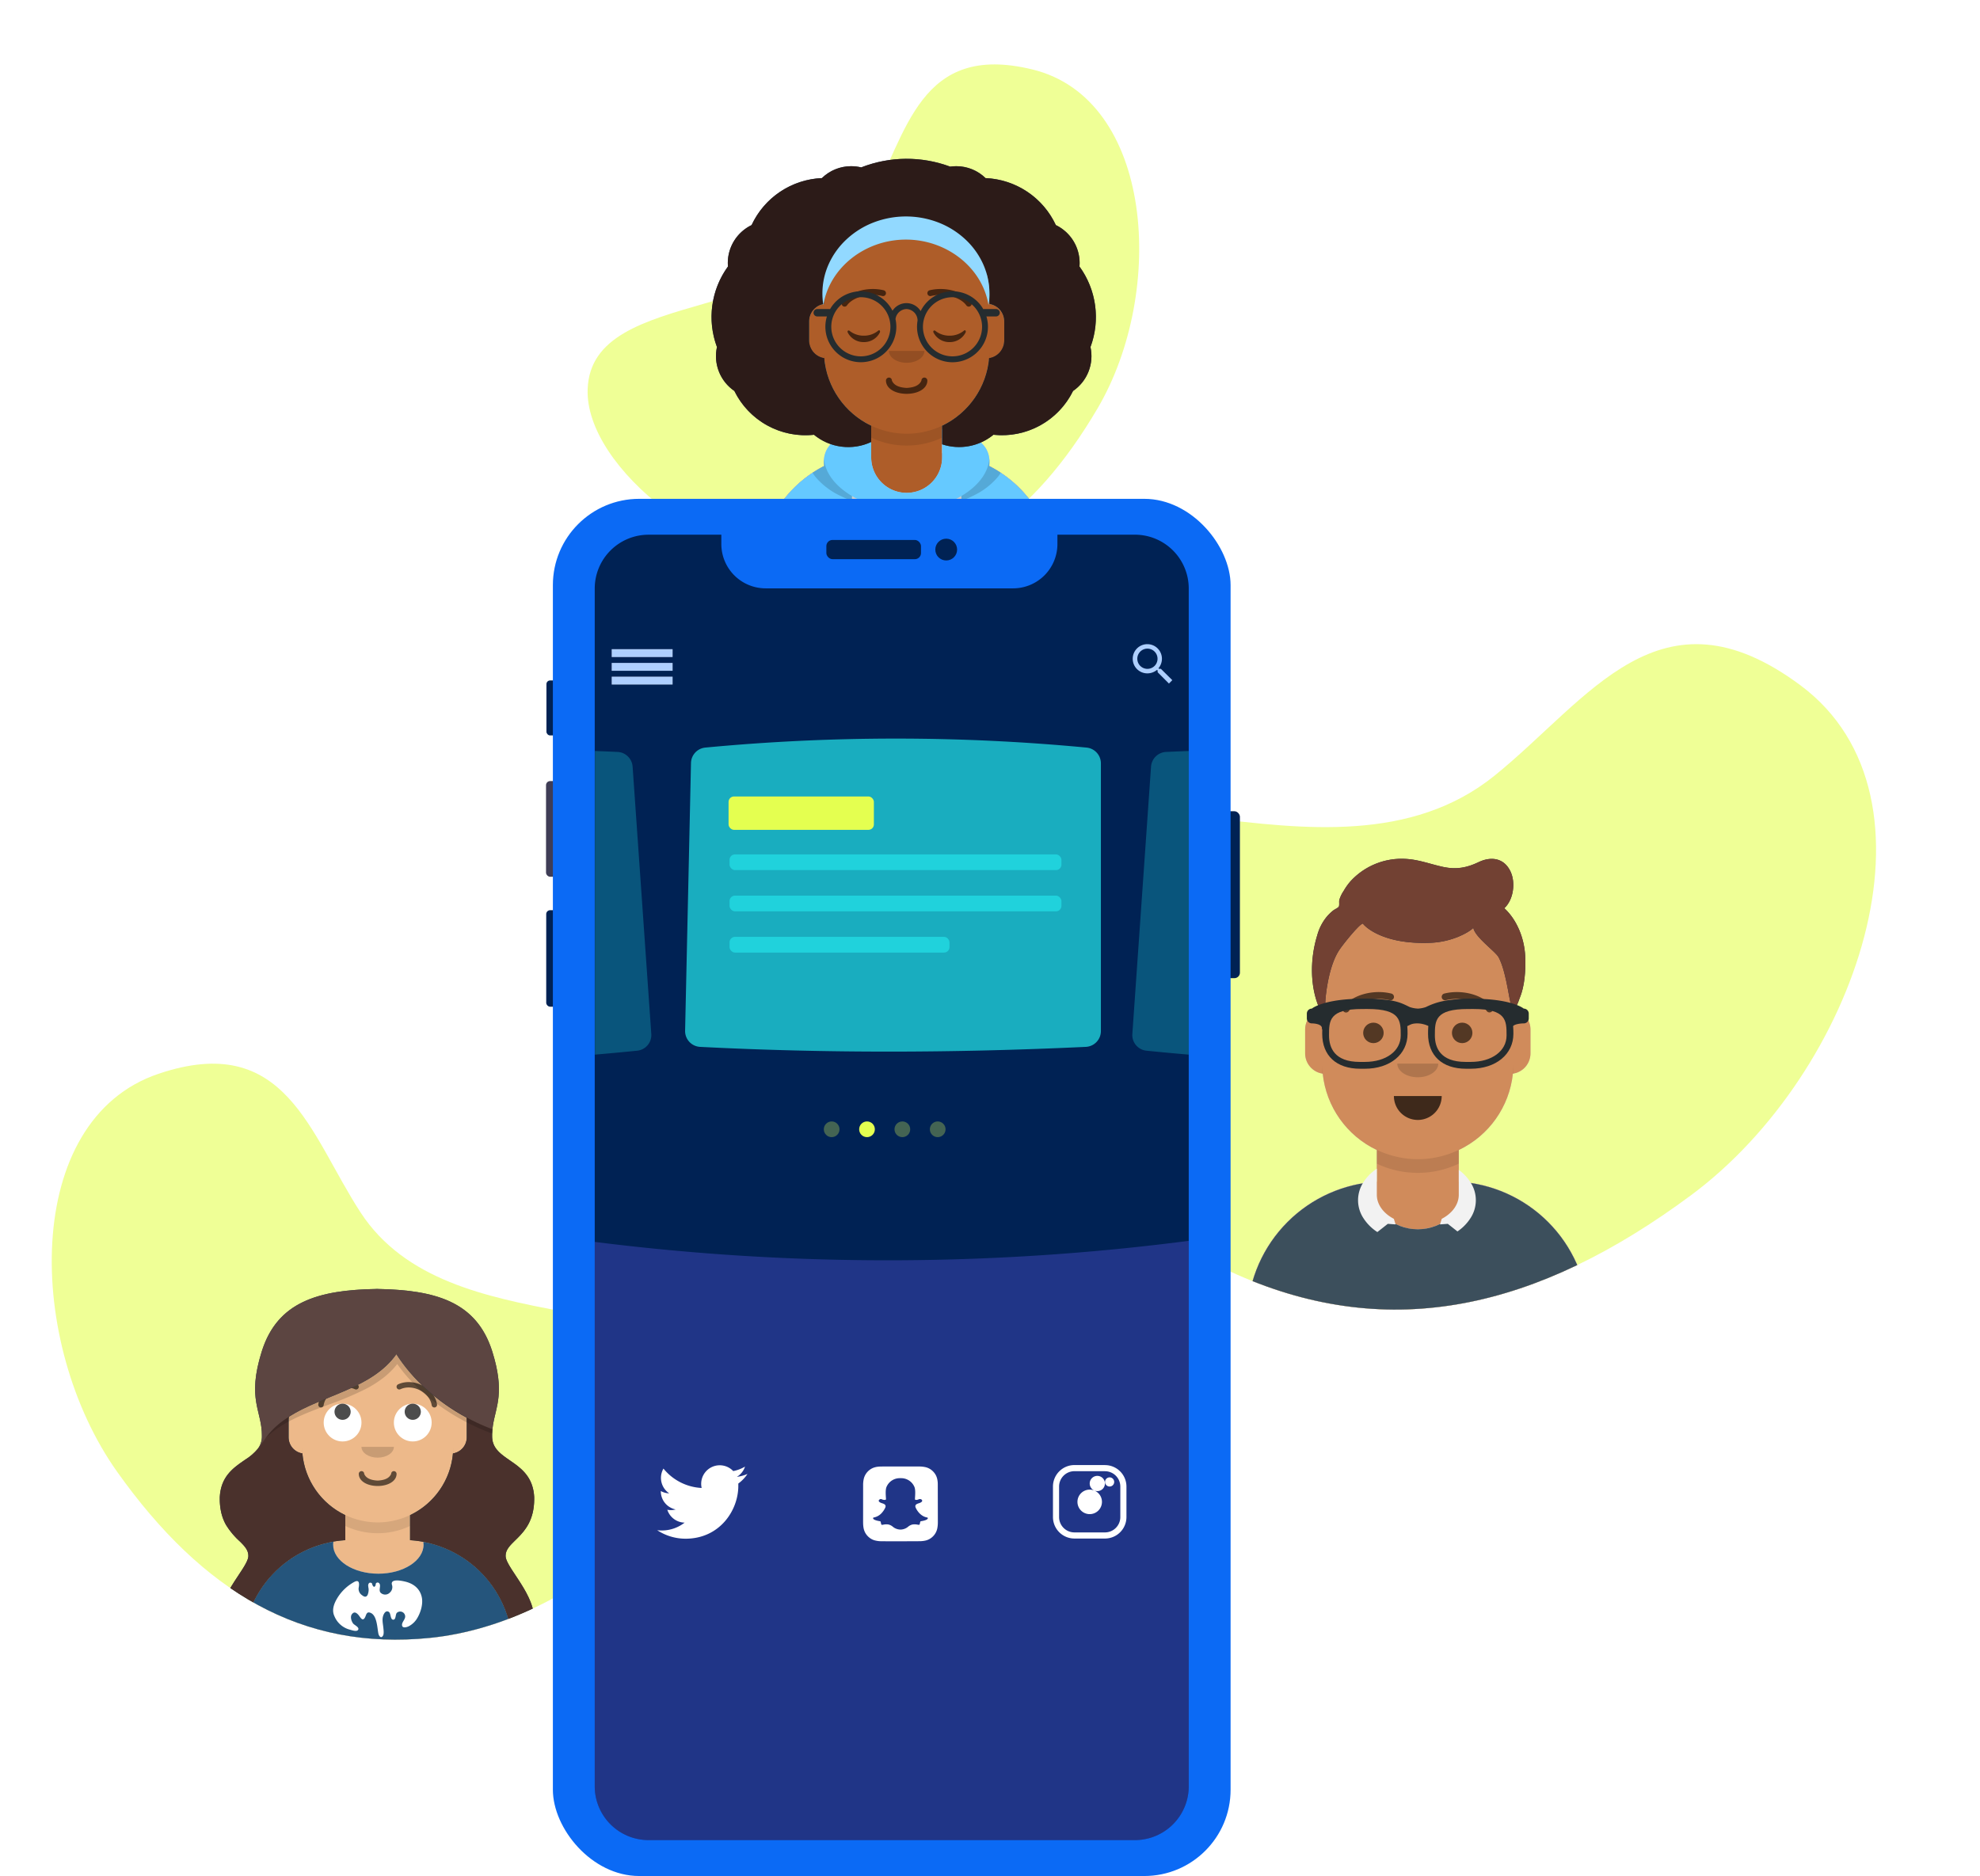 <svg xmlns="http://www.w3.org/2000/svg" xmlns:xlink="http://www.w3.org/1999/xlink" width="818.707" height="775.811" viewBox="0 0 818.707 775.811"><defs><style>.a{fill:rgba(228,255,80,0.6);}.b{fill:#d0c6ac;}.c{fill:#e6e6e6;}.d{fill:none;}.e{fill:#314756;}.f{fill:#28354b;}.g{fill:#b7c1db;}.h{clip-path:url(#a);}.i{clip-path:url(#b);}.j{fill:rgba(0,0,0,0);}.k{fill:#edb98a;}.l{fill:rgba(0,0,0,0.1);}.m{clip-path:url(#c);}.n{fill:#25557c;}.o{fill:#fff;}.p{fill:rgba(0,0,0,0.6);}.q{fill:rgba(0,0,0,0.16);}.r{fill:rgba(0,0,0,0.7);}.s{clip-path:url(#d);}.t{clip-path:url(#e);}.u{fill:#4a312c;}.v{clip-path:url(#f);}.w{fill:rgba(255,255,255,0.1);}.x{clip-path:url(#g);}.y{clip-path:url(#h);}.z{fill:#d08b5b;}.aa{clip-path:url(#i);}.ab{fill:#3c4f5c;}.ac{fill:#f2f2f2;}.ad{clip-path:url(#j);}.ae{clip-path:url(#k);}.af{fill:#724133;}.ag{fill:#252c2f;}.ah{clip-path:url(#l);}.ai{clip-path:url(#m);}.aj{fill:#ae5d29;}.ak{clip-path:url(#n);}.al{fill:#65c9ff;}.am{fill:#f4f4f4;}.an{clip-path:url(#o);}.ao{clip-path:url(#p);}.ap{fill:#2c1b18;}.aq{fill:#92d9ff;}.ar{fill:#002254;}.as{fill:#3f3d56;}.at{fill:#0b6af5;}.au{fill:#aecfff;}.av{fill:#6c63ff;}.av,.aw{opacity:0.3;}.aw,.ax{fill:#e4ff50;}.ay,.az,.ba{fill:#20d2dc;}.ay{opacity:0.79;}.az{opacity:0.29;}.bb{filter:url(#q);}</style><clipPath id="a"><path class="a" d="M255.891,67.851c3.517,55.47-40.228,53.806-77.021,65.836C114.785,154.639,117.837,258.2,67.752,251.175c-37.095-5.2-76.007-75.142-66.221-135.326,8.522-52.412,42.427-85.765,99.7-107.095C162.225-13.963,252.105,8.156,255.891,67.851Z" transform="matrix(-0.259, -0.966, 0.966, -0.259, 66.281, 312.461)"/></clipPath><clipPath id="b"><path class="b" d="M0,136.163A45.2,45.2,0,0,1,42.412,91.046V80.7A31.273,31.273,0,0,1,24.724,55.738a6.7,6.7,0,0,1-5.75-6.631V41.3a6.7,6.7,0,0,1,5.58-6.6V31.251a31.251,31.251,0,1,1,62.5,0v3.441a6.7,6.7,0,0,1,5.58,6.6v7.812a6.7,6.7,0,0,1-5.75,6.631A31.273,31.273,0,0,1,69.2,80.7V91.046a45.2,45.2,0,0,1,42.412,45.117Z"/></clipPath><clipPath id="c"><path class="c" d="M111.609,44.523H0A45.167,45.167,0,0,1,37.493,0a7.873,7.873,0,0,0-.1,1.274c0,6.616,8.386,12,18.695,12s18.695-5.382,18.695-12A7.872,7.872,0,0,0,74.69.1,44.778,44.778,0,0,1,89.321,5.567a45.1,45.1,0,0,1,22.288,38.955Z" transform="translate(0 0)"/></clipPath><clipPath id="d"><rect class="d" width="147.324" height="156.253"/></clipPath><clipPath id="e"><path class="e" d="M9.485,149v0l-.553,0a22.984,22.984,0,0,1-5.094-3.831A15,15,0,0,1,2.2,143.178l-.011-.016-.02-.03a12.491,12.491,0,0,1-1.4-2.732l0-.01-.021-.058c-4.026-11.346,10.846-24.55,11.066-29.8h0c0-.014,0-.028,0-.042s0-.035,0-.052v-.015q0-.023,0-.045c0-.009,0-.017,0-.026s0-.014,0-.022c0-2.24-1.432-3.87-3.344-5.765a31.327,31.327,0,0,1-5.908-7.018A19.24,19.24,0,0,1,.591,92.388l-.007-.03-.007-.032A25.185,25.185,0,0,1,0,86.592c0-.031,0-.063,0-.094s0-.067,0-.1V86.38c0-.028,0-.057,0-.085v-.017c0-.029,0-.057,0-.086V86.18c0-.031,0-.062,0-.094h0C.434,77.89,5.174,74.3,9.56,71.253l.017-.012.02-.014.089-.062.009-.006.722-.5.012-.008.026-.018a21.335,21.335,0,0,0,5.372-4.666l0-.011a8.354,8.354,0,0,0,1.591-5.13c.094-10.6-6.356-14.978,0-35.158C23.906,5.324,40.691.428,64.734.009V0l.279,0,.279,0V.009c24.044.419,40.828,5.315,47.322,25.661,5.424,17.221,1.522,22.932.32,30.826l0,.006a27.117,27.117,0,0,0-.312,3.511c0,.019,0,.039,0,.058s0,.04,0,.061c0,.035,0,.071,0,.106v.02q0,.21,0,.424h0c0,.048,0,.1,0,.146,0,.021,0,.041,0,.062,0,0,0,.007,0,.011s0,.035,0,.052,0,.006,0,.009c.018,4.4,2.766,6.729,6.17,9.123.957.674,1.959,1.347,2.954,2.065l.028.021.006,0c3.975,2.878,7.861,6.526,8.236,13.911v0c0,.032,0,.064,0,.1v.007q0,.043,0,.086V86.3c0,.028,0,.057,0,.085V86.4c0,.034,0,.067,0,.1s0,.064,0,.1,0,.034,0,.052,0,.029,0,.043,0,.048,0,.072c0,.007,0,.014,0,.02,0,.027,0,.053,0,.079q0,.006,0,.012c-.02,8.528-3.615,12.849-6.835,16.078-.332.333-.66.654-.981.968-2.217,2.172-3.981,3.9-4,6.365,0,.007,0,.014,0,.021s0,.015,0,.023,0,.024,0,.035,0,.009,0,.014,0,.034,0,.051v.012c0,.018,0,.036,0,.054.141,5.319,15.7,18.987,10.807,30.509a12.56,12.56,0,0,1-.957,1.815l-.012.019-.028.044a14.776,14.776,0,0,1-1.833,2.289A22.962,22.962,0,0,1,121.1,149a45.262,45.262,0,0,0-42.412-45.116V93.534A31.356,31.356,0,0,0,96.425,68.008a6.737,6.737,0,0,0,5.7-6.622V54.131a6.828,6.828,0,0,0-.065-.935c-12.009-6.466-22.318-15.727-29.04-26.24-10.091,14.3-30.311,16.872-44.433,25.881a6.749,6.749,0,0,0-.124,1.294v7.255a6.737,6.737,0,0,0,5.7,6.622A31.356,31.356,0,0,0,51.9,93.534v10.348A45.252,45.252,0,0,0,9.487,149Z"/></clipPath><clipPath id="f"><path class="d" d="M9.485,149v0l-.552,0q-.686-.392-1.311-.793l-.005,0-.045-.029a22.146,22.146,0,0,1-3.26-2.536,15.238,15.238,0,0,1-2.25-2.671l-.038-.058,0,0a12.423,12.423,0,0,1-1.25-2.5l0-.012-.02-.055c-3.993-11.253,10.6-24.334,11.058-29.667h0c0-.014,0-.027,0-.041v-.006c0-.011,0-.022,0-.034v-.011c0-.01,0-.02,0-.03v-.013c0-.01,0-.021,0-.031v-.019c0-.012,0-.024,0-.036v-.022c0-.012,0-.023,0-.034s0-.024,0-.036,0-.014,0-.02c0-2.056-1.206-3.6-2.882-5.3-2.172-2.212-5.091-4.644-6.993-8.69l-.007-.016-.026-.056-.025-.055L1.877,96.2l-.029-.063,0-.006q-.349-.768-.632-1.574l0-.011-.023-.065,0-.014L1.16,94.4l-.021-.063,0-.007A23.467,23.467,0,0,1,0,86.685q0-.011,0-.023c0-.023,0-.045,0-.068s0-.064,0-.1c.287-8.836,5.5-12.442,10.105-15.622a22.7,22.7,0,0,0,5.72-4.908l0-.011a8.354,8.354,0,0,0,1.591-5.13c.094-10.6-6.356-14.978,0-35.158C23.906,5.324,40.691.428,64.734.009V0l.279,0,.279,0V.009c24.044.419,40.828,5.315,47.322,25.661,5.424,17.221,1.522,22.932.32,30.826l0,.006a27.234,27.234,0,0,0-.309,3.389v.035c0,.023,0,.047,0,.071s0,.066,0,.1v.028c0,.041,0,.081,0,.123v.008q0,.212,0,.427s0,0,0,0c0,.046,0,.094,0,.14,0,0,0,0,0,0s0,.009,0,.014,0,.032,0,.048,0,.007,0,.011,0,.035,0,.053v.005c.018,4.881,3.4,7.216,7.306,9.917,4.6,3.181,9.818,6.786,10.105,15.622q0,.049,0,.1c0,.011,0,.023,0,.033s0,.04,0,.06,0,.045,0,.067,0,.016,0,.024c0,.027,0,.054,0,.08,0,0,0,.007,0,.01-.024,10.6-5.576,14.7-9.06,18.286-1.582,1.625-2.717,3.116-2.757,5.067v.007c0,.013,0,.025,0,.038s0,.024,0,.036,0,.015,0,.023,0,.022,0,.034,0,.011,0,.016,0,.031,0,.047v.019c0,.013,0,.026,0,.038v.018c0,.011,0,.022,0,.033v.011c0,.011,0,.022,0,.033v.008c0,.013,0,.025,0,.038v0c.386,5.411,15.656,18.953,10.8,30.383l-.019.044-.006.013a12.529,12.529,0,0,1-.83,1.592,15,15,0,0,1-2.452,2.987l-.049.047,0,0a22.226,22.226,0,0,1-3.205,2.483l-.031.02-.043.028c-.407.26-.835.52-1.281.774a45.264,45.264,0,0,0-42.412-45.116V78.127H51.9v25.755A45.252,45.252,0,0,0,9.487,149Z"/></clipPath><clipPath id="g"><path class="a" d="M.259,88.324c-4.578,72.207,52.366,70.041,100.261,85.7,83.42,27.273,79.447,162.083,144.645,152.937,48.287-6.773,98.94-97.814,86.2-176.157C320.274,82.579,276.138,39.162,201.586,11.4,122.186-18.176,5.187,10.617.259,88.324Z" transform="matrix(-0.545, 0.839, -0.839, -0.545, 456.146, 178.318)"/></clipPath><clipPath id="h"><path class="b" d="M0,172.226A57.177,57.177,0,0,1,53.645,115.16V102.073A39.557,39.557,0,0,1,31.273,70.5,8.472,8.472,0,0,1,24,62.114V52.232a8.472,8.472,0,0,1,7.059-8.353V39.527a39.527,39.527,0,0,1,79.054,0V43.88a8.472,8.472,0,0,1,7.059,8.353v9.882A8.471,8.471,0,0,1,109.9,70.5a39.555,39.555,0,0,1-22.371,31.572V115.16a57.177,57.177,0,0,1,53.644,57.066Z"/></clipPath><clipPath id="i"><path class="c" d="M141.169,56.875H0A57.142,57.142,0,0,1,51.631,0a16.6,16.6,0,0,0-.1,1.856c0,9.73,8.549,17.646,19.058,17.646S89.642,11.586,89.642,1.856A16.609,16.609,0,0,0,89.538,0a57.142,57.142,0,0,1,51.631,56.876Z" transform="translate(0 0)"/></clipPath><clipPath id="j"><rect class="d" width="186.343" height="197.636"/></clipPath><clipPath id="k"><path class="f" d="M79.534,20.433C83.35,16.939,84.269,9.855,82.1,5.258,79.442-.385,74.044-1.093,68.871,1.39,64,3.729,59.655,4.509,54.315,3.375,49.191,2.287,44.331.369,39.036.054A28.689,28.689,0,0,0,15.954,9.267a25.234,25.234,0,0,0-2.9,4.1,13.063,13.063,0,0,0-1.76,3.711c-.14.631.12,2.186-.194,2.7-.34.558-1.621,1.07-2.166,1.484a17.658,17.658,0,0,0-2.95,2.857,20.6,20.6,0,0,0-3.789,7.462c-2.9,9.349-3.141,20.468.6,29.648.5,1.224,2.046,3.778,2.955,1.156a14.606,14.606,0,0,0-.235-2.777c0-1.92,1.063-14.631,5.68-21.752,1.5-2.318,8.451-11,9.87-11.067.752,1.195,8.385,8.829,28.193,7.935,8.937-.4,15.81-4.419,17.461-6.16.726,3.905,9.171,9.752,10.457,12.158,3.717,6.949,4.542,21.39,5.961,21.362s2.438-3.7,2.729-4.4c2.168-5.206,2.537-11.74,2.306-17.335C87.869,33.151,84.9,25.369,79.534,20.433Z" transform="translate(0)"/></clipPath><clipPath id="l"><path class="a" d="M1.213,58.485C-1.818,106.3-1.459,149.252,30.256,159.621c55.238,18.059,89.955,62.938,133.126,56.882,31.974-4.485,65.515-64.769,57.08-116.645-7.345-45.177-36.571-73.926-85.936-92.311C81.949-12.035,4.476,7.03,1.213,58.485Z" transform="matrix(-0.174, 0.985, -0.985, -0.174, 252.275, 37.692)"/></clipPath><clipPath id="m"><path class="b" d="M0,149.144A49.514,49.514,0,0,1,46.454,99.725V88.392A34.253,34.253,0,0,1,27.081,61.052a7.336,7.336,0,0,1-6.3-7.262V45.232A7.336,7.336,0,0,1,26.895,38V34.23a34.23,34.23,0,1,1,68.459,0V38a7.337,7.337,0,0,1,6.113,7.234v8.557a7.337,7.337,0,0,1-6.3,7.262A34.253,34.253,0,0,1,75.794,88.392V99.725a49.513,49.513,0,0,1,46.454,49.419Z"/></clipPath><clipPath id="n"><path class="g" d="M122.249,59.248H0a49.508,49.508,0,0,1,27-44.11,13.412,13.412,0,0,1-.106-1.687,10.608,10.608,0,0,1,1.5-5.644,11.962,11.962,0,0,1,4.13-3.921c3.2-1.925,7.76-3.2,13.929-3.886V11.57a14.67,14.67,0,1,0,29.34,0V0c6.17.69,10.726,1.962,13.929,3.886a11.962,11.962,0,0,1,4.13,3.921,10.608,10.608,0,0,1,1.5,5.644,13.41,13.41,0,0,1-.106,1.687,49.508,49.508,0,0,1,27,44.109Z" transform="translate(0 0)"/></clipPath><clipPath id="o"><rect class="d" width="161.369" height="171.149"/></clipPath><clipPath id="p"><path class="e" d="M95.354,118.063V110.4a34.343,34.343,0,0,0,19.432-27.961,7.377,7.377,0,0,0,6.241-7.253V67.237A7.312,7.312,0,0,0,114.914,60V56.235a34.14,34.14,0,0,0-1.356-9.551l.838,7.836-6.932-14.67L79.876,27.916,61.469,34.369,48.328,46.711,48.3,45.135a34.083,34.083,0,0,0-1.847,11.1V60a7.313,7.313,0,0,0-6.112,7.233v7.946a7.378,7.378,0,0,0,6.24,7.253A34.343,34.343,0,0,0,66.014,110.4v6.691a22.286,22.286,0,0,1-23.648-2.976A32.708,32.708,0,0,1,9.445,96a17.45,17.45,0,0,1-7.2-18.162A35.517,35.517,0,0,1,6.783,44.544c-.04-.47-.059-.958-.059-1.451A17.42,17.42,0,0,1,16.567,27.4,33.634,33.634,0,0,1,45.63,7.976,17.329,17.329,0,0,1,57.763,3.056a17.512,17.512,0,0,1,4.127.492,51.553,51.553,0,0,1,36.77-.314,17.979,17.979,0,0,1,2.5-.178,17.328,17.328,0,0,1,12.133,4.919A33.633,33.633,0,0,1,142.356,27.4,17.425,17.425,0,0,1,152.2,43.093c0,.485-.02.974-.059,1.451a35.519,35.519,0,0,1,4.541,33.293A17.45,17.45,0,0,1,149.479,96a32.749,32.749,0,0,1-32.921,18.113,22.345,22.345,0,0,1-21.2,3.951Z"/></clipPath><filter id="q" x="336.389" y="119.468" width="77.017" height="30.34" filterUnits="userSpaceOnUse"><feOffset dy="1" input="SourceAlpha"/><feGaussianBlur result="r"/><feFlood flood-opacity="0.102"/><feComposite operator="in" in2="r"/><feComposite in="SourceGraphic"/></filter></defs><g transform="translate(-66.124 155.817)"><g transform="translate(66.124 240.543)"><path class="a" d="M255.891,67.851c3.517,55.47-40.228,53.806-77.021,65.836C114.785,154.639,117.837,258.2,67.752,251.175c-37.095-5.2-76.007-75.142-66.221-135.326,8.522-52.412,42.427-85.765,99.7-107.095C162.225-13.963,252.105,8.156,255.891,67.851Z" transform="matrix(-0.259, -0.966, 0.966, -0.259, 66.281, 312.461)"/><g class="h" transform="translate(0 0)"><g transform="translate(82.501 129.428)"><g transform="translate(17.857 20.09)"><path class="b" d="M0,136.163A45.2,45.2,0,0,1,42.412,91.046V80.7A31.273,31.273,0,0,1,24.724,55.738a6.7,6.7,0,0,1-5.75-6.631V41.3a6.7,6.7,0,0,1,5.58-6.6V31.251a31.251,31.251,0,1,1,62.5,0v3.441a6.7,6.7,0,0,1,5.58,6.6v7.812a6.7,6.7,0,0,1-5.75,6.631A31.273,31.273,0,0,1,69.2,80.7V91.046a45.2,45.2,0,0,1,42.412,45.117Z"/><g class="i"><g transform="translate(-17.857)"><rect class="j" width="147.324" height="136.163"/><path class="k" d="M0,0H136.163V136.163H0Z"/></g><path class="l" d="M31.251,35.684a31.055,31.055,0,0,1-12.164-2.456,31.147,31.147,0,0,1-9.933-6.7A31.153,31.153,0,0,1,0,4.433V.326A31.359,31.359,0,0,0,31.251,31.219,31.292,31.292,0,0,0,62.5,0V4.433A31.286,31.286,0,0,1,43.415,33.228,31.055,31.055,0,0,1,31.251,35.684Z" transform="translate(24.554 52.487)"/></g></g><path class="c" d="M111.609,44.523H0A45.167,45.167,0,0,1,37.493,0a7.873,7.873,0,0,0-.1,1.274c0,6.616,8.386,12,18.695,12s18.695-5.382,18.695-12A7.872,7.872,0,0,0,74.69.1,44.778,44.778,0,0,1,89.321,5.567a45.1,45.1,0,0,1,22.288,38.955Z" transform="translate(17.857 111.73)"/><g class="m" transform="translate(17.857 111.73)"><g transform="translate(-17.857 -16.862)"><rect class="j" width="147.324" height="61.385"/><rect class="n" width="147.324" height="61.385"/></g><path class="o" d="M36.655,6.922C35.878,3.333,33.19,1.258,29.679.456,28.27.134,23.59-.876,24.319,1.8a2.99,2.99,0,0,1-.867,3.218,2.682,2.682,0,0,1-3.879-.006c-.823-1.058.238-2.635-.4-3.665A.884.884,0,0,0,18.038.938c-.637.275-.3.868-.6,1.293-.474.671-.695.461-1.121-.208-.268-.421,0-.879-.7-1.059-.8-.208-1.062.462-1.134,1.073a12.566,12.566,0,0,0,.188,1.389,5.839,5.839,0,0,1-.4,2.527c-.628,1.193-1.509.811-2.446.053A3.127,3.127,0,0,1,10.61,2.761c.256-1.627.163-3.185-1.83-2.167A18.568,18.568,0,0,0,1.755,7.245C.391,9.488-.683,12.208.525,14.763a9.435,9.435,0,0,0,6.12,5.516c.737.172,2.841,1.01,3.541.308,1.086-1.092-1.422-2.111-1.917-2.776-.7-.943-1.3-2.743-.534-3.807.982-1.355,2.008-.6,2.815.359.634.752,1.534,2.693,2.514,1.129.675-1.078.614-2.847,2.456-2.074,2.631,1.1,2.712,6.2,3.181,8.533.2,1.021,1.136,2.268,1.937.851.44-.779.2-2.468.122-3.272-.166-1.666-.6-3.3-.061-4.954.313-.955,1.116-2.321,2.3-1.587.962.595.561,3.246,1.871,3.241,1.153,0,.839-2.116,1.453-2.812a2.053,2.053,0,0,1,3.3.7c.746,1.688-1.229,2.86-1.14,4.344.086,1.446,1.95.882,2.729.515a8.8,8.8,0,0,0,3.725-3.667c1.344-2.346,2.3-5.7,1.716-8.385" transform="translate(37.389 16.063)"/></g><g transform="translate(49.108 45.761)"><path class="p" d="M0,1.116c0,3,3.437,5.022,7.813,5.022s7.813-2.025,7.813-5.022A1.136,1.136,0,0,0,14.509,0a1.1,1.1,0,0,0-1.116,1.116c-.693,1.639-2.409,2.632-5.58,2.79-3.172-.158-4.887-1.151-5.58-2.79A1.1,1.1,0,0,0,1.116,0,1.136,1.136,0,0,0,0,1.116Z" transform="translate(16.742 36.829)"/><path class="q" d="M0,0C0,2.466,3,4.464,6.7,4.464h0c3.7,0,6.7-2,6.7-4.464" transform="translate(17.858 26.785)"/><circle class="o" cx="7.813" cy="7.813" r="7.813" transform="translate(2.232 8.927)"/><circle class="o" cx="7.813" cy="7.813" r="7.813" transform="translate(31.251 8.927)"/><circle class="r" cx="3.348" cy="3.348" r="3.348" transform="translate(6.697 8.927)"/><circle class="r" cx="3.348" cy="3.348" r="3.348" transform="translate(35.715 8.927)"/><g transform="translate(0 0)"><path class="p" d="M2.219,9.557c.834-5.314,7.859-8.939,12.94-6.6A1.116,1.116,0,0,0,16.092.929C9.682-2.023,1.08,2.416.014,9.21a1.116,1.116,0,1,0,2.205.346Z" transform="translate(0 0)"/><path class="p" d="M-15.478,9.557c-.834-5.314-7.859-8.939-12.94-6.6A1.116,1.116,0,0,1-29.9,2.41,1.116,1.116,0,0,1-29.351.929c6.411-2.952,15.012,1.487,16.079,8.281a1.116,1.116,0,0,1-.929,1.276A1.116,1.116,0,0,1-15.478,9.557Z" transform="translate(62.367 0)"/></g></g><rect class="d" width="147.324" height="156.253"/><g class="s"><g transform="translate(8.371 7.255)"><path class="e" d="M9.485,149v0l-.553,0a22.984,22.984,0,0,1-5.094-3.831A15,15,0,0,1,2.2,143.178l-.011-.016-.02-.03a12.491,12.491,0,0,1-1.4-2.732l0-.01-.021-.058c-4.026-11.346,10.846-24.55,11.066-29.8h0c0-.014,0-.028,0-.042s0-.035,0-.052v-.015q0-.023,0-.045c0-.009,0-.017,0-.026s0-.014,0-.022c0-2.24-1.432-3.87-3.344-5.765a31.327,31.327,0,0,1-5.908-7.018A19.24,19.24,0,0,1,.591,92.388l-.007-.03-.007-.032A25.185,25.185,0,0,1,0,86.592c0-.031,0-.063,0-.094s0-.067,0-.1V86.38c0-.028,0-.057,0-.085v-.017c0-.029,0-.057,0-.086V86.18c0-.031,0-.062,0-.094h0C.434,77.89,5.174,74.3,9.56,71.253l.017-.012.02-.014.089-.062.009-.006.722-.5.012-.008.026-.018a21.335,21.335,0,0,0,5.372-4.666l0-.011a8.354,8.354,0,0,0,1.591-5.13c.094-10.6-6.356-14.978,0-35.158C23.906,5.324,40.691.428,64.734.009V0l.279,0,.279,0V.009c24.044.419,40.828,5.315,47.322,25.661,5.424,17.221,1.522,22.932.32,30.826l0,.006a27.117,27.117,0,0,0-.312,3.511c0,.019,0,.039,0,.058s0,.04,0,.061c0,.035,0,.071,0,.106v.02q0,.21,0,.424h0c0,.048,0,.1,0,.146,0,.021,0,.041,0,.062,0,0,0,.007,0,.011s0,.035,0,.052,0,.006,0,.009c.018,4.4,2.766,6.729,6.17,9.123.957.674,1.959,1.347,2.954,2.065l.028.021.006,0c3.975,2.878,7.861,6.526,8.236,13.911v0c0,.032,0,.064,0,.1v.007q0,.043,0,.086V86.3c0,.028,0,.057,0,.085V86.4c0,.034,0,.067,0,.1s0,.064,0,.1,0,.034,0,.052,0,.029,0,.043,0,.048,0,.072c0,.007,0,.014,0,.02,0,.027,0,.053,0,.079q0,.006,0,.012c-.02,8.528-3.615,12.849-6.835,16.078-.332.333-.66.654-.981.968-2.217,2.172-3.981,3.9-4,6.365,0,.007,0,.014,0,.021s0,.015,0,.023,0,.024,0,.035,0,.009,0,.014,0,.034,0,.051v.012c0,.018,0,.036,0,.054.141,5.319,15.7,18.987,10.807,30.509a12.56,12.56,0,0,1-.957,1.815l-.012.019-.028.044a14.776,14.776,0,0,1-1.833,2.289A22.962,22.962,0,0,1,121.1,149a45.262,45.262,0,0,0-42.412-45.116V93.534A31.356,31.356,0,0,0,96.425,68.008a6.737,6.737,0,0,0,5.7-6.622V54.131a6.828,6.828,0,0,0-.065-.935c-12.009-6.466-22.318-15.727-29.04-26.24-10.091,14.3-30.311,16.872-44.433,25.881a6.749,6.749,0,0,0-.124,1.294v7.255a6.737,6.737,0,0,0,5.7,6.622A31.356,31.356,0,0,0,51.9,93.534v10.348A45.252,45.252,0,0,0,9.487,149Z" transform="translate(0)"/><g class="t" transform="translate(0)"><g transform="translate(-8.371 -7.255)"><rect class="j" width="147.324" height="156.253"/><rect class="u" width="147.324" height="156.253"/></g></g></g><g transform="translate(8.371 7.255)"><path class="d" d="M9.485,149v0l-.552,0q-.686-.392-1.311-.793l-.005,0-.045-.029a22.146,22.146,0,0,1-3.26-2.536,15.238,15.238,0,0,1-2.25-2.671l-.038-.058,0,0a12.423,12.423,0,0,1-1.25-2.5l0-.012-.02-.055c-3.993-11.253,10.6-24.334,11.058-29.667h0c0-.014,0-.027,0-.041v-.006c0-.011,0-.022,0-.034v-.011c0-.01,0-.02,0-.03v-.013c0-.01,0-.021,0-.031v-.019c0-.012,0-.024,0-.036v-.022c0-.012,0-.023,0-.034s0-.024,0-.036,0-.014,0-.02c0-2.056-1.206-3.6-2.882-5.3-2.172-2.212-5.091-4.644-6.993-8.69l-.007-.016-.026-.056-.025-.055L1.877,96.2l-.029-.063,0-.006q-.349-.768-.632-1.574l0-.011-.023-.065,0-.014L1.16,94.4l-.021-.063,0-.007A23.467,23.467,0,0,1,0,86.685q0-.011,0-.023c0-.023,0-.045,0-.068s0-.064,0-.1c.287-8.836,5.5-12.442,10.105-15.622a22.7,22.7,0,0,0,5.72-4.908l0-.011a8.354,8.354,0,0,0,1.591-5.13c.094-10.6-6.356-14.978,0-35.158C23.906,5.324,40.691.428,64.734.009V0l.279,0,.279,0V.009c24.044.419,40.828,5.315,47.322,25.661,5.424,17.221,1.522,22.932.32,30.826l0,.006a27.234,27.234,0,0,0-.309,3.389v.035c0,.023,0,.047,0,.071s0,.066,0,.1v.028c0,.041,0,.081,0,.123v.008q0,.212,0,.427s0,0,0,0c0,.046,0,.094,0,.14,0,0,0,0,0,0s0,.009,0,.014,0,.032,0,.048,0,.007,0,.011,0,.035,0,.053v.005c.018,4.881,3.4,7.216,7.306,9.917,4.6,3.181,9.818,6.786,10.105,15.622q0,.049,0,.1c0,.011,0,.023,0,.033s0,.04,0,.06,0,.045,0,.067,0,.016,0,.024c0,.027,0,.054,0,.08,0,0,0,.007,0,.01-.024,10.6-5.576,14.7-9.06,18.286-1.582,1.625-2.717,3.116-2.757,5.067v.007c0,.013,0,.025,0,.038s0,.024,0,.036,0,.015,0,.023,0,.022,0,.034,0,.011,0,.016,0,.031,0,.047v.019c0,.013,0,.026,0,.038v.018c0,.011,0,.022,0,.033v.011c0,.011,0,.022,0,.033v.008c0,.013,0,.025,0,.038v0c.386,5.411,15.656,18.953,10.8,30.383l-.019.044-.006.013a12.529,12.529,0,0,1-.83,1.592,15,15,0,0,1-2.452,2.987l-.049.047,0,0a22.226,22.226,0,0,1-3.205,2.483l-.031.02-.043.028c-.407.26-.835.52-1.281.774a45.264,45.264,0,0,0-42.412-45.116V78.127H51.9v25.755A45.252,45.252,0,0,0,9.487,149Z" transform="translate(0)"/><g class="v" transform="translate(0)"><path class="q" d="M1.285,41.411a.017.017,0,0,1-.016-.01,7.508,7.508,0,0,0,1.662-4.887A31.4,31.4,0,0,0,1.545,27.79,36.747,36.747,0,0,1,0,18.124a45.752,45.752,0,0,1,2.93-15.1A9.336,9.336,0,0,1,4.742,0C.889,12.832,2.348,18.958,3.76,24.881a35.9,35.9,0,0,1,1.326,9.157,8.578,8.578,0,0,1-.616,3.38c-.4.5-.831,1.077-1.252,1.632A16.481,16.481,0,0,1,1.285,41.411Zm5.184-6.3h0c.235-.33.432-.6.6-.826a31.062,31.062,0,0,1,5.254-5.41,44.871,44.871,0,0,1,6.325-4.266,128.718,128.718,0,0,1,14.482-6.643c10.375-4.255,21.1-8.654,27.56-17.8,8.514,13.319,23.36,24.923,39.713,31.04a2.608,2.608,0,0,0,.106-.764,2.643,2.643,0,0,1,.1-.739c.253-1.662.619-3.2,1.006-4.824,1.411-5.923,2.87-12.048-.982-24.879a9.343,9.343,0,0,1,1.81,3.02,45.751,45.751,0,0,1,2.93,15.1,36.746,36.746,0,0,1-1.544,9.666c-.4,1.549-.787,3.012-1.052,4.595a2.31,2.31,0,0,0-.1.7,2.281,2.281,0,0,1-.111.728A93.69,93.69,0,0,1,90.12,28.535a92.07,92.07,0,0,1-11.362-6.89,81.922,81.922,0,0,1-9.836-8.2,66.251,66.251,0,0,1-7.868-9.2A32.219,32.219,0,0,1,55.248,10a47.543,47.543,0,0,1-7.014,4.46,137.282,137.282,0,0,1-15.988,6.75C22.749,24.755,12.931,28.424,6.469,35.114Z" transform="translate(12.326 26.789)"/></g></g><path class="w" d="M4.788,61.076C17.364,44.38,45.8,44.825,58.409,26.955,67,40.4,81.746,51.87,98.122,58c.168-.476.045-1.032.2-1.5,1.2-7.893,5.1-13.6-.32-30.822C91.512,5.323,74.728.429,50.684.009L50.126,0C26.082.429,9.3,5.323,2.8,25.67c-6.355,20.179.094,24.554,0,35.157a8.357,8.357,0,0,1-1.59,5.13C1.316,66.181,3.531,62.745,4.788,61.076Z" transform="translate(22.979 7.255)"/></g></g></g></g><g transform="translate(428.685 -2.817)"><path class="a" d="M.259,88.324c-4.578,72.207,52.366,70.041,100.261,85.7,83.42,27.273,79.447,162.083,144.645,152.937,48.287-6.773,98.94-97.814,86.2-176.157C320.274,82.579,276.138,39.162,201.586,11.4,122.186-18.176,5.187,10.617.259,88.324Z" transform="matrix(-0.545, 0.839, -0.839, -0.545, 456.146, 178.318)"/><g class="x" transform="translate(0 0)"><g transform="translate(130.512 195.092)"><g transform="translate(22.587 25.41)"><path class="b" d="M0,172.226A57.177,57.177,0,0,1,53.645,115.16V102.073A39.557,39.557,0,0,1,31.273,70.5,8.472,8.472,0,0,1,24,62.114V52.232a8.472,8.472,0,0,1,7.059-8.353V39.527a39.527,39.527,0,0,1,79.054,0V43.88a8.472,8.472,0,0,1,7.059,8.353v9.882A8.471,8.471,0,0,1,109.9,70.5a39.555,39.555,0,0,1-22.371,31.572V115.16a57.177,57.177,0,0,1,53.644,57.066Z"/><g class="y"><g transform="translate(-22.587 0)"><rect class="j" width="186.343" height="172.226"/><path class="z" d="M0,0H172.226V172.226H0Z" transform="translate(0)"/></g><path class="l" d="M39.527,45.137a39.28,39.28,0,0,1-15.386-3.106A39.4,39.4,0,0,1,11.577,33.56,39.4,39.4,0,0,1,0,5.61V.364A39.655,39.655,0,0,0,39.527,39.49,39.578,39.578,0,0,0,79.054-.011V5.61A39.571,39.571,0,0,1,54.913,42.031,39.28,39.28,0,0,1,39.527,45.137Z" transform="translate(31.057 66.386)"/></g></g><path class="c" d="M141.169,56.875H0A57.142,57.142,0,0,1,51.631,0a16.6,16.6,0,0,0-.1,1.856c0,9.73,8.549,17.646,19.058,17.646S89.642,11.586,89.642,1.856A16.609,16.609,0,0,0,89.538,0a57.142,57.142,0,0,1,51.631,56.876Z" transform="translate(22.587 140.761)"/><g class="aa" transform="translate(22.587 140.761)"><g transform="translate(-22.587 -20.768)"><rect class="j" width="186.343" height="77.643"/><rect class="ab" width="186.343" height="77.643"/></g></g><path class="ac" d="M7.982,26.2h0a19.266,19.266,0,0,1-5.829-5.849A13.517,13.517,0,0,1,1.913,6.1,18.628,18.628,0,0,1,7.132.446C7.338.3,7.551.145,7.764,0V10.8c0,3.945,2.659,7.671,7.114,9.966l-.055.043.706,2.224L12.3,22.8,7.982,26.2ZM41.1,25.944h0L37.113,22.8l-3.233.234.706-2.225-.055-.043c4.454-2.295,7.114-6.019,7.114-9.965V.5a18.573,18.573,0,0,1,5.144,5.6,13.5,13.5,0,0,1-.132,14.075A18.977,18.977,0,0,1,41.1,25.944Z" transform="translate(68.467 135.219)"/><g transform="translate(62.114 62.17)"><path class="r" d="M0,0A9.882,9.882,0,0,0,9.882,9.882h0A9.882,9.882,0,0,0,19.764,0" transform="translate(21.175 43.001)"/><path class="q" d="M0,0C0,3.119,3.792,5.647,8.47,5.647h0c4.678,0,8.47-2.528,8.47-5.647" transform="translate(22.587 29.59)"/><circle class="p" cx="4.235" cy="4.235" r="4.235" transform="translate(8.47 12.65)"/><circle class="p" cx="4.235" cy="4.235" r="4.235" transform="translate(45.174 12.65)"/><g transform="translate(0 0)"><path class="p" d="M2.563,7.821C5.326,3.933,12.9,1.752,19.427,3.355A1.412,1.412,0,1,0,20.1.613C12.522-1.248,3.75,1.277.261,6.185a1.412,1.412,0,1,0,2.3,1.636Z" transform="translate(0 0)"/><path class="p" d="M-11.387,7.821c-2.763-3.888-10.339-6.069-16.865-4.466A1.412,1.412,0,0,1-29.96,2.321,1.412,1.412,0,0,1-28.925.613c7.578-1.861,16.351.664,19.839,5.573a1.412,1.412,0,0,1-.333,1.968A1.412,1.412,0,0,1-11.387,7.821Z" transform="translate(70.94 0)"/></g></g><rect class="d" width="186.343" height="197.636"/><g class="ad"><path class="f" d="M79.534,20.433C83.35,16.939,84.269,9.855,82.1,5.258,79.442-.385,74.044-1.093,68.871,1.39,64,3.729,59.655,4.509,54.315,3.375,49.191,2.287,44.331.369,39.036.054A28.689,28.689,0,0,0,15.954,9.267a25.234,25.234,0,0,0-2.9,4.1,13.063,13.063,0,0,0-1.76,3.711c-.14.631.12,2.186-.194,2.7-.34.558-1.621,1.07-2.166,1.484a17.658,17.658,0,0,0-2.95,2.857,20.6,20.6,0,0,0-3.789,7.462c-2.9,9.349-3.141,20.468.6,29.648.5,1.224,2.046,3.778,2.955,1.156a14.606,14.606,0,0,0-.235-2.777c0-1.92,1.063-14.631,5.68-21.752,1.5-2.318,8.451-11,9.87-11.067.752,1.195,8.385,8.829,28.193,7.935,8.937-.4,15.81-4.419,17.461-6.16.726,3.905,9.171,9.752,10.457,12.158,3.717,6.949,4.542,21.39,5.961,21.362s2.438-3.7,2.729-4.4c2.168-5.206,2.537-11.74,2.306-17.335C87.869,33.151,84.9,25.369,79.534,20.433Z" transform="translate(49.409 7.058)"/><g class="ae" transform="translate(49.409 7.058)"><g transform="translate(-49.409 -7.058)"><rect class="j" width="186.343" height="197.636"/><rect class="af" width="186.343" height="197.636"/></g></g><g transform="translate(47.292 64.938)"><path class="ag" d="M17.646,28.94H15.7C5.869,28.94,0,23.531,0,14.47,0,7.148,1.282,0,16.608,0h2.075C34.01,0,35.293,7.148,35.293,14.47,35.293,22.99,28.036,28.94,17.646,28.94Zm-1.14-24.7C2.823,4.235,2.823,9.064,2.823,15.177c0,4.99,2.2,10.939,12.685,10.939h2.138c8.727,0,14.823-4.5,14.823-10.939,0-6.113,0-10.942-13.683-10.942Z" transform="translate(6.353 0)"/><path class="ag" d="M17.646,28.94H15.7C5.869,28.94,0,23.531,0,14.47,0,7.148,1.282,0,16.608,0h2.075C34.01,0,35.293,7.148,35.293,14.47,35.293,22.99,28.036,28.94,17.646,28.94Zm-1.14-24.7C2.823,4.235,2.823,9.064,2.823,15.177c0,4.99,2.2,10.939,12.685,10.939h2.138c8.727,0,14.823-4.5,14.823-10.939,0-6.113,0-10.942-13.683-10.942Z" transform="translate(50.115 0)"/><path class="ag" d="M2.085,4.074C2.573,3.6,7.912,0,22.94,0c12.6,0,15.268,1.308,19.305,3.284l.3.146a12.008,12.008,0,0,0,3.4.64,12,12,0,0,0,3.221-.613C53.764,1.216,58.275,0,68.82,0,83.848,0,89.186,3.6,89.674,4.074A2.06,2.06,0,0,1,91.76,6.111V8.148a2.06,2.06,0,0,1-2.085,2.037s-4.871,0-4.871,2.037-1.385-2.947-1.385-4.074V6.164a37.256,37.256,0,0,0-14.6-2.785c-8.358,0-12.521,1.482-16.092,2.954l.04.1,0,1.4L51.2,11.607l-1.933-.764a9.2,9.2,0,0,0-1.062-.318,9.79,9.79,0,0,0-4.23-.195,5.587,5.587,0,0,0-1.335.446l-1.865.911L38.911,8.044l.083-1.62.057-.138C35.971,4.852,33.132,3.378,22.94,3.378a37.262,37.262,0,0,0-14.6,2.785V8.148c0,1.126-2.085,6.111-2.085,4.074s-4.171-2.037-4.171-2.037A2.061,2.061,0,0,1,0,8.148V6.111A2.061,2.061,0,0,1,2.085,4.074Z" transform="translate(0 0)"/></g></g></g></g></g><g transform="translate(298.514 -155.817)"><path class="a" d="M.172,58.485C-2.86,106.3,34.847,104.864,66.561,115.233,121.8,133.293,119.169,222.559,162.34,216.5c31.974-4.485,65.515-64.769,57.08-116.645-7.345-45.177-36.571-73.926-85.936-92.311C80.907-12.035,3.434,7.03.172,58.485Z" transform="matrix(-0.174, 0.985, -0.985, -0.174, 252.094, 38.718)"/><g class="ah" transform="translate(0 0)"><g transform="translate(61.823 65.678)"><g transform="translate(19.56 22.005)"><path class="b" d="M0,149.144A49.514,49.514,0,0,1,46.454,99.725V88.392A34.253,34.253,0,0,1,27.081,61.052a7.336,7.336,0,0,1-6.3-7.262V45.232A7.336,7.336,0,0,1,26.895,38V34.23a34.23,34.23,0,1,1,68.459,0V38a7.337,7.337,0,0,1,6.113,7.234v8.557a7.337,7.337,0,0,1-6.3,7.262A34.253,34.253,0,0,1,75.794,88.392V99.725a49.513,49.513,0,0,1,46.454,49.419Z"/><g class="ai"><g transform="translate(-19.56)"><rect class="j" width="161.369" height="149.144"/><path class="aj" d="M0,0H149.144V149.144H0Z"/></g><path class="l" d="M34.23,39.089A34.015,34.015,0,0,1,20.906,36.4a34.116,34.116,0,0,1-10.88-7.336A34.124,34.124,0,0,1,0,4.858V.341A34.345,34.345,0,0,0,34.23,34.2,34.274,34.274,0,0,0,68.459,0V4.858A34.269,34.269,0,0,1,47.553,36.4,34.015,34.015,0,0,1,34.23,39.089Z" transform="translate(26.895 57.488)"/></g></g><path class="g" d="M122.249,59.248H0a49.508,49.508,0,0,1,27-44.11,13.412,13.412,0,0,1-.106-1.687,10.608,10.608,0,0,1,1.5-5.644,11.962,11.962,0,0,1,4.13-3.921c3.2-1.925,7.76-3.2,13.929-3.886V11.57a14.67,14.67,0,1,0,29.34,0V0c6.17.69,10.726,1.962,13.929,3.886a11.962,11.962,0,0,1,4.13,3.921,10.608,10.608,0,0,1,1.5,5.644,13.41,13.41,0,0,1-.106,1.687,49.508,49.508,0,0,1,27,44.109Z" transform="translate(19.56 111.901)"/><g class="ak" transform="translate(19.56 111.901)"><g transform="translate(-19.56 -7.989)"><rect class="j" width="161.369" height="67.237"/><rect class="al" width="161.369" height="67.237"/></g><path class="am" d="M4.279,31.693H0V0A39.562,39.562,0,0,0,4.279,2.194v29.5ZM43.093,26.8a2.142,2.142,0,0,1-2.139-2.139V2.194A39.557,39.557,0,0,0,45.232,0V24.664A2.142,2.142,0,0,1,43.093,26.8Z" transform="translate(38.508 27.555)"/><path class="q" d="M41.233,33.784h0a44.953,44.953,0,0,0,22.989-6.606c6.871-4.382,10.656-10.049,10.656-15.959,0-5.28-2.991-8.949-9.144-11.218C76.205,1.981,81.3,5.9,81.3,11.97a13.086,13.086,0,0,1-3.475,8.492A30.042,30.042,0,0,1,68.642,27.4C60.994,31.367,51,33.7,41.233,33.784Zm-1.17,0C30.292,33.7,20.3,31.367,12.654,27.4a30.042,30.042,0,0,1-9.179-6.935A13.086,13.086,0,0,1,0,11.97C0,5.9,5.091,1.981,15.563,0,9.41,2.269,6.418,5.938,6.418,11.218c0,5.909,3.784,11.577,10.656,15.959a44.953,44.953,0,0,0,22.989,6.606Z" transform="translate(20.477 -0.211)"/></g><g transform="translate(53.79 53.837)"><path class="p" d="M0,1.222c0,3.283,3.764,5.5,8.557,5.5s8.557-2.218,8.557-5.5A1.244,1.244,0,0,0,15.892,0,1.2,1.2,0,0,0,14.67,1.222c-.759,1.8-2.639,2.883-6.112,3.056C5.084,4.105,3.2,3.018,2.445,1.222A1.2,1.2,0,0,0,1.222,0,1.244,1.244,0,0,0,0,1.222Z" transform="translate(18.337 36.627)"/><path class="q" d="M0,0C0,2.7,3.284,4.89,7.335,4.89h0C11.386,4.89,14.67,2.7,14.67,0" transform="translate(19.56 25.625)"/><path class="p" d="M.1-7.051A7.3,7.3,0,0,0,6.722-3.11a7.306,7.306,0,0,0,6.612-3.916c.337-.686-.143-1.247-.626-.831A9.2,9.2,0,0,1,6.722-5.765,9.246,9.246,0,0,1,.879-7.738C.334-8.184-.232-7.73.1-7.051Z" transform="translate(2.445 25.067)"/><path class="p" d="M.1-7.051A7.3,7.3,0,0,0,6.722-3.11a7.306,7.306,0,0,0,6.612-3.916c.337-.686-.143-1.247-.626-.831A9.2,9.2,0,0,1,6.722-5.765,9.246,9.246,0,0,1,.879-7.738C.334-8.184-.232-7.73.1-7.051Z" transform="translate(37.897 25.067)"/><g transform="translate(0 0)"><path class="p" d="M2.219,6.773c2.393-3.367,8.953-5.255,14.6-3.868A1.222,1.222,0,1,0,17.407.531C10.844-1.081,3.247,1.106.226,5.356A1.222,1.222,0,1,0,2.219,6.773Z" transform="translate(0 0)"/><path class="p" d="M-13.882,6.773c-2.393-3.367-8.953-5.255-14.6-3.868a1.222,1.222,0,0,1-1.479-.9,1.222,1.222,0,0,1,.9-1.479c6.563-1.612,14.159.575,17.18,4.826a1.222,1.222,0,0,1-.288,1.7A1.222,1.222,0,0,1-13.882,6.773Z" transform="translate(65.453 0)"/></g></g><rect class="d" width="161.369" height="171.149"/><g class="an"><path class="e" d="M95.354,118.063V110.4a34.343,34.343,0,0,0,19.432-27.961,7.377,7.377,0,0,0,6.241-7.253V67.237A7.312,7.312,0,0,0,114.914,60V56.235a34.14,34.14,0,0,0-1.356-9.551l.838,7.836-6.932-14.67L79.876,27.916,61.469,34.369,48.328,46.711,48.3,45.135a34.083,34.083,0,0,0-1.847,11.1V60a7.313,7.313,0,0,0-6.112,7.233v7.946a7.378,7.378,0,0,0,6.24,7.253A34.343,34.343,0,0,0,66.014,110.4v6.691a22.286,22.286,0,0,1-23.648-2.976A32.708,32.708,0,0,1,9.445,96a17.45,17.45,0,0,1-7.2-18.162A35.517,35.517,0,0,1,6.783,44.544c-.04-.47-.059-.958-.059-1.451A17.42,17.42,0,0,1,16.567,27.4,33.634,33.634,0,0,1,45.63,7.976,17.329,17.329,0,0,1,57.763,3.056a17.512,17.512,0,0,1,4.127.492,51.553,51.553,0,0,1,36.77-.314,17.979,17.979,0,0,1,2.5-.178,17.328,17.328,0,0,1,12.133,4.919A33.633,33.633,0,0,1,142.356,27.4,17.425,17.425,0,0,1,152.2,43.093c0,.485-.02.974-.059,1.451a35.519,35.519,0,0,1,4.541,33.293A17.45,17.45,0,0,1,149.479,96a32.749,32.749,0,0,1-32.921,18.113,22.345,22.345,0,0,1-21.2,3.951Z" transform="translate(0 0)"/><g class="ao" transform="translate(0 0)"><g transform="translate(0 0)"><rect class="j" width="161.369" height="171.149"/><rect class="ap" width="161.369" height="171.149"/></g></g><path class="aq" d="M.386,36.66h0A29.965,29.965,0,0,1,0,31.878,29.586,29.586,0,0,1,2.714,19.47a31.761,31.761,0,0,1,7.4-10.133A34.712,34.712,0,0,1,21.093,2.505a37.32,37.32,0,0,1,26.885,0A34.712,34.712,0,0,1,58.956,9.337a31.761,31.761,0,0,1,7.4,10.133,29.746,29.746,0,0,1,2.329,17.186c-2.519-15.445-17.2-27.093-34.15-27.093S2.9,21.212.386,36.66Z" transform="translate(45.843 23.839)"/><g class="bb" transform="matrix(1, 0, 0, 1, -294.21, -65.68)"><path class="ag" d="M57.457,29.34a14.67,14.67,0,0,1-14.67-14.67,14.779,14.779,0,0,1,.221-2.547,4.761,4.761,0,0,0-4.583-4.788,4.711,4.711,0,0,0-4.536,4.175,14.808,14.808,0,0,1,.341,3.16A14.67,14.67,0,1,1,5.523,10.391h-4a1.528,1.528,0,0,1,0-3.056h4.89a1.516,1.516,0,0,1,.4.054,14.674,14.674,0,0,1,25.829.652,6.87,6.87,0,0,1,11.643.146,14.674,14.674,0,0,1,25.9-.8,1.528,1.528,0,0,1,.4-.054h4.891a1.528,1.528,0,0,1,0,3.056h-4A14.674,14.674,0,0,1,57.457,29.34Zm0-26.895A12.225,12.225,0,1,0,69.682,14.67,12.239,12.239,0,0,0,57.457,2.445Zm-37.9,0A12.225,12.225,0,1,0,31.784,14.67,12.239,12.239,0,0,0,19.56,2.445Z" transform="translate(336.39 119.47)"/></g></g></g></g></g><rect class="ar" width="8.372" height="69.037" rx="2.29" transform="translate(570.444 179.664)"/><rect class="ar" width="4.702" height="22.728" rx="1.5" transform="translate(292.07 125.584)"/><rect class="as" width="5.294" height="39.561" rx="1.69" transform="translate(291.899 167.191)"/><rect class="ar" width="5.043" height="39.902" rx="1.61" transform="translate(291.98 220.589)"/><rect class="at" width="280.225" height="569.521" rx="35.69" transform="translate(294.733 50.473)"/><rect class="ar" width="39.131" height="7.95" rx="2.54" transform="translate(407.814 67.476)"/><circle class="ar" cx="4.507" cy="4.507" r="4.507" transform="translate(452.864 66.949)"/><path class="ar" d="M666.967,127.935V623.263a22.257,22.257,0,0,1-22.257,22.249h-201.1a22.257,22.257,0,0,1-22.257-22.249V127.935a22.257,22.257,0,0,1,22.257-22.257H473.7v3.865a18.335,18.335,0,0,0,18.327,18.319H594.341a18.327,18.327,0,0,0,18.327-18.327V105.67h32.083A22.257,22.257,0,0,1,666.967,127.935Z" transform="translate(-109.313 -40.37)"/><rect class="as" width="25.172" height="3.248" transform="translate(319.061 112.649)"/><rect class="as" width="25.172" height="3.248" transform="translate(319.061 118.333)"/><rect class="as" width="25.172" height="3.248" transform="translate(319.061 124.017)"/><rect class="au" width="25.172" height="3.248" transform="translate(319.061 112.649)"/><rect class="au" width="25.172" height="3.248" transform="translate(319.061 118.333)"/><rect class="au" width="25.172" height="3.248" transform="translate(319.061 124.017)"/><path class="au" d="M706.961,171.635h-.739l-.284-.235a6.179,6.179,0,0,0,1.445-3.971,6.041,6.041,0,1,0-6.009,6.074,6.276,6.276,0,0,0,3.962-1.445l.276.227v.747l4.661,4.677,1.4-1.4Zm-5.587,0a4.182,4.182,0,1,1,2.971-1.231,4.206,4.206,0,0,1-2.971,1.231Z" transform="translate(-160.812 -50.85)"/><path class="av" d="M666.967,465.3V690.885a22.257,22.257,0,0,1-22.257,22.249h-201.1a22.257,22.257,0,0,1-22.257-22.249V465.738a967.525,967.525,0,0,0,245.618-.438Z" transform="translate(-109.313 -107.976)"/><circle class="aw" cx="3.248" cy="3.248" r="3.248" transform="translate(406.758 307.946)"/><circle class="ax" cx="3.248" cy="3.248" r="3.248" transform="translate(421.374 307.946)"/><circle class="aw" cx="3.248" cy="3.248" r="3.248" transform="translate(435.991 307.946)"/><circle class="aw" cx="3.248" cy="3.248" r="3.248" transform="translate(450.607 307.946)"/><path class="ay" d="M467.37,330.353l2.436-110.75a6.553,6.553,0,0,1,5.928-6.374,836.155,836.155,0,0,1,157.6,0,6.553,6.553,0,0,1,5.96,6.5V330.459A6.545,6.545,0,0,1,633.061,337c-54.292,2.55-107.495,2.672-159.455,0A6.545,6.545,0,0,1,467.37,330.353Z" transform="translate(-117.964 -59.89)"/><path class="az" d="M718.428,215.83V341.4q-8.745-.755-17.426-1.624a6.5,6.5,0,0,1-5.887-6.967L702.838,222.3a6.545,6.545,0,0,1,6.228-6.082Q713.743,216.009,718.428,215.83Z" transform="translate(-160.774 -61.079)"/><path class="az" d="M421.44,215.83V341.4q8.745-.755,17.426-1.624a6.5,6.5,0,0,0,5.887-6.967L437.031,222.3a6.545,6.545,0,0,0-6.228-6.082Q426.125,216.009,421.44,215.83Z" transform="translate(-109.33 -61.079)"/><rect class="ax" width="60.089" height="13.804" rx="2.25" transform="translate(367.376 173.558)"/><rect class="ba" width="137.23" height="6.496" rx="2.25" transform="translate(367.782 197.512)"/><rect class="ba" width="137.23" height="6.496" rx="2.25" transform="translate(367.782 214.564)"/><rect class="ba" width="90.945" height="6.496" rx="2.25" transform="translate(367.782 231.617)"/><path class="o" d="M490.5,583.173a15.309,15.309,0,0,1-4.393,1.21,7.746,7.746,0,0,0,3.37-4.239A15.314,15.314,0,0,1,484.6,582a7.674,7.674,0,0,0-13.057,6.983,21.721,21.721,0,0,1-15.794-8.015,7.754,7.754,0,0,0-1.031,3.857,7.666,7.666,0,0,0,3.419,6.383,7.519,7.519,0,0,1-3.484-.959v.1a7.665,7.665,0,0,0,6.147,7.519,7.878,7.878,0,0,1-2.014.268,7.1,7.1,0,0,1-1.445-.146,7.673,7.673,0,0,0,7.162,5.327,15.322,15.322,0,0,1-9.517,3.248,15.123,15.123,0,0,1-1.827-.114,21.4,21.4,0,0,0,11.725,3.516c14.1,0,21.819-11.693,21.819-21.827v-.991A15.426,15.426,0,0,0,490.5,583.173Z" transform="translate(-115.293 -129.463)"/><path class="o" d="M676.216,582.04a6.35,6.35,0,0,1,6.326,6.326v12.651a6.35,6.35,0,0,1-6.326,6.326H663.549a6.35,6.35,0,0,1-6.326-6.326V588.349a6.35,6.35,0,0,1,6.326-6.326h12.667m0-2.534H663.549a8.883,8.883,0,0,0-8.859,8.859v12.667a8.883,8.883,0,0,0,8.859,8.859h12.667a8.883,8.883,0,0,0,8.859-8.859V588.349a8.883,8.883,0,0,0-8.859-8.843Z" transform="translate(-153.178 -129.442)"/><path class="o" d="M679.866,589.54a1.892,1.892,0,1,1,1.343-.551A1.9,1.9,0,0,1,679.866,589.54Zm-8.226,1.283a5.067,5.067,0,1,1-5.067,5.067,5.067,5.067,0,0,1,5.067-5.067m0-2.525a3.147,3.147,0,1,0,0-.016Z" transform="translate(-154.936 -130.617)"/><g transform="translate(423.005 450.635)"><path class="o" d="M17.987,30.928c-1.048,0-2.144,0-3.025,0h-.038c-.964,0-1.96,0-2.947,0-.918,0-1.731,0-2.485,0H9.351c-.343,0-.693,0-1.03-.009H8.309c-.249,0-.507-.007-.761-.008a10.027,10.027,0,0,1-3.057-.449A6.052,6.052,0,0,1,2.632,29.45,6.681,6.681,0,0,1,.773,27.2,7.011,7.011,0,0,1,.14,25.122,13.006,13.006,0,0,1,.006,23.28q0-.109-.006-.218L.01,7.848A11.366,11.366,0,0,1,.327,4.9,6.589,6.589,0,0,1,4.351.5,8.056,8.056,0,0,1,6.17.091,13.157,13.157,0,0,1,7.6.019l.276,0a.043.043,0,0,0,0-.006V0H23.026a.031.031,0,0,0,.005.014h.018A11.538,11.538,0,0,1,26,.332a6.413,6.413,0,0,1,2.808,1.6A6.714,6.714,0,0,1,30.1,3.651a6.71,6.71,0,0,1,.627,1.926,9.464,9.464,0,0,1,.153,1.661c0,.2.029,15.508.029,15.641v.182a12.511,12.511,0,0,1-.267,2.706,6.466,6.466,0,0,1-2.051,3.421,6.3,6.3,0,0,1-3.1,1.511,11.107,11.107,0,0,1-1.853.2C21.982,30.918,20.243,30.928,17.987,30.928ZM15.42,26.09h0c.053,0,.113,0,.172,0a5.034,5.034,0,0,0,3.048-1.2,4.377,4.377,0,0,1,1.736-.887,5.633,5.633,0,0,1,.915-.077,6.287,6.287,0,0,1,1.269.134,2.692,2.692,0,0,0,.481.061h.027a.316.316,0,0,0,.334-.25c.05-.171.087-.331.129-.522.091-.42.158-.677.317-.7,1.692-.261,2.69-.644,2.888-1.108a.425.425,0,0,0,.036-.148.272.272,0,0,0-.228-.283c-3.251-.536-4.7-3.851-4.76-3.992l0-.008,0-.006a1.213,1.213,0,0,1-.116-1.016c.218-.514.94-.742,1.417-.894.124-.039.235-.075.32-.109.863-.34,1.039-.694,1.035-.93a.75.75,0,0,0-.568-.616l-.007,0a1.068,1.068,0,0,0-.4-.077.858.858,0,0,0-.354.07,2.867,2.867,0,0,1-1.082.3.936.936,0,0,1-.6-.2c.01-.189.022-.38.036-.6l0-.074v0c.1-1.543.218-3.463-.273-4.565a5.942,5.942,0,0,0-5.518-3.555l-.456,0A5.932,5.932,0,0,0,9.709,8.39c-.491,1.1-.371,3.022-.274,4.565.014.206.027.427.041.677a.965.965,0,0,1-.661.2,2.78,2.78,0,0,1-1.148-.3.653.653,0,0,0-.278-.056.945.945,0,0,0-.918.6c-.093.487.6.841,1.026,1.008.087.035.192.068.321.109.477.151,1.2.38,1.417.894a1.217,1.217,0,0,1-.115,1.017l0,.009,0,0A8.036,8.036,0,0,1,7.9,19a5.911,5.911,0,0,1-3.55,2.111.27.27,0,0,0-.227.283.446.446,0,0,0,.035.147c.2.466,1.2.85,2.89,1.111.158.024.225.282.318.7.032.15.072.336.128.525a.331.331,0,0,0,.361.259,2.811,2.811,0,0,0,.481-.069,6.212,6.212,0,0,1,1.269-.144,5.553,5.553,0,0,1,.915.078,4.374,4.374,0,0,1,1.736.886h0a5.028,5.028,0,0,0,3.046,1.2C15.348,26.094,15.386,26.093,15.42,26.09Z" transform="translate(0 0)"/><path class="d" d="M147.553,39.443h30.9v30.9h-30.9Z" transform="translate(-147.553 -39.434)"/></g></g></svg>